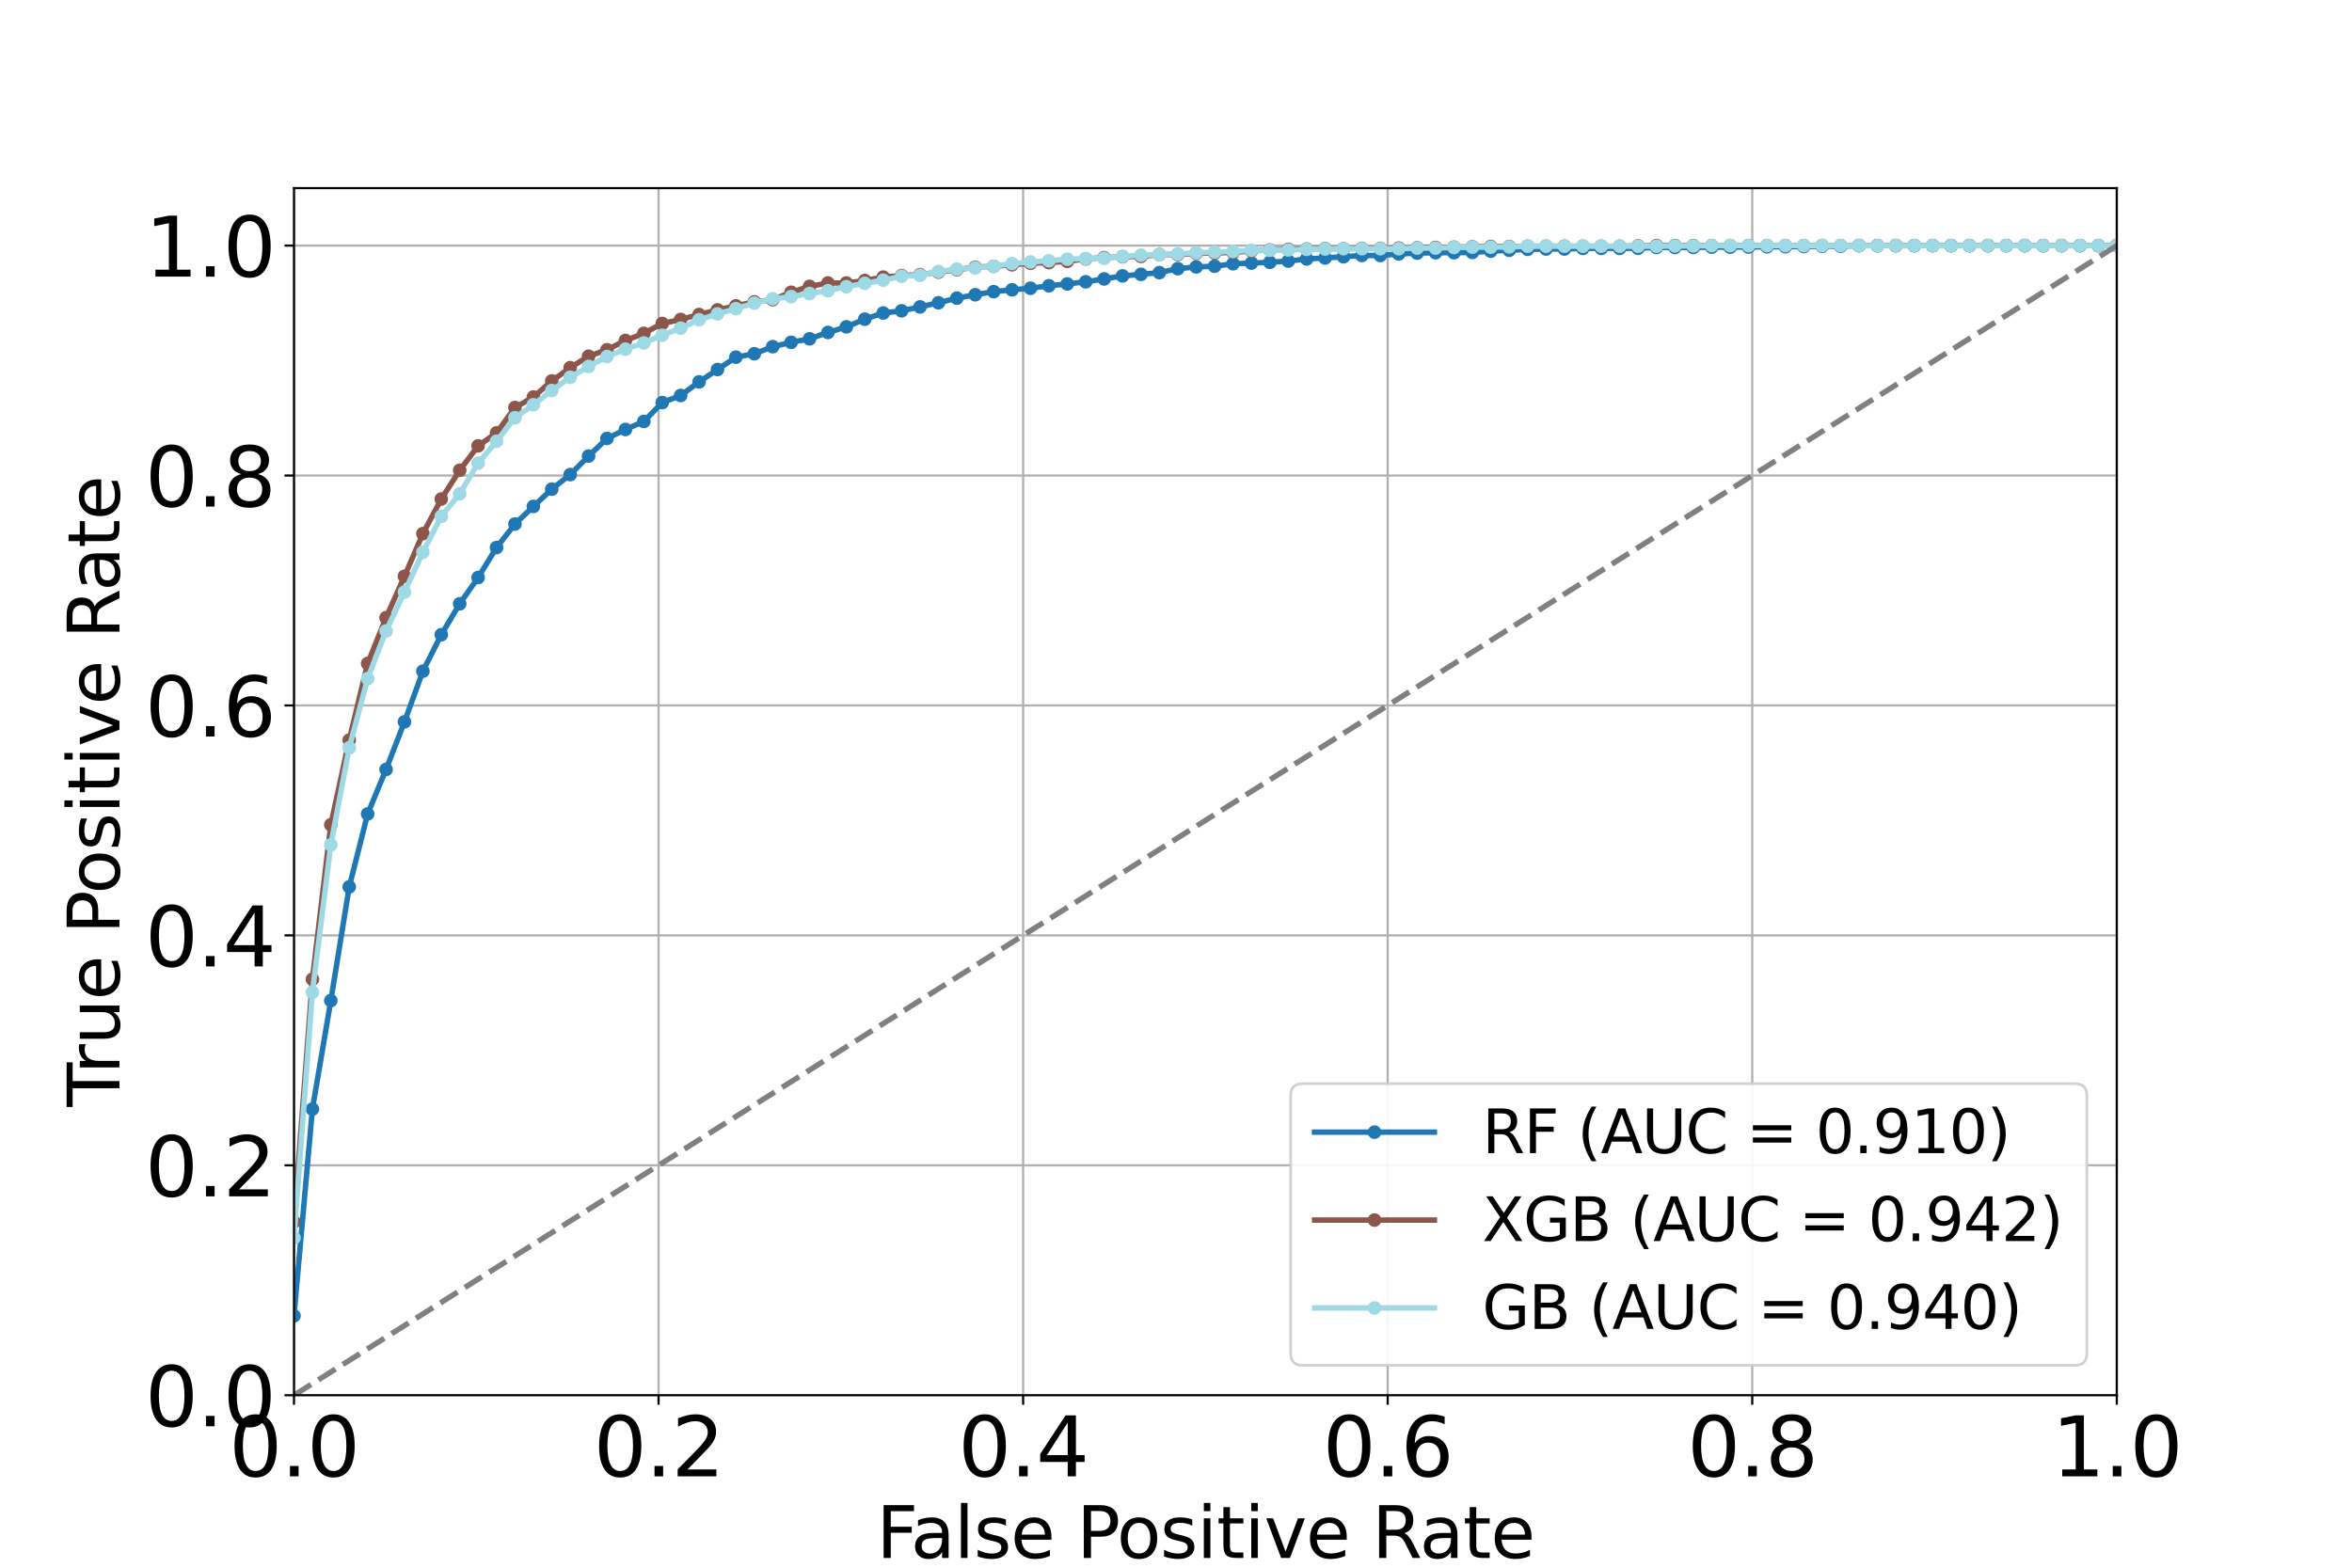 <?xml version="1.0" encoding="utf-8" standalone="no"?>
<!DOCTYPE svg PUBLIC "-//W3C//DTD SVG 1.1//EN"
  "http://www.w3.org/Graphics/SVG/1.1/DTD/svg11.dtd">
<svg xmlns:xlink="http://www.w3.org/1999/xlink" width="864pt" height="576pt" viewBox="0 0 864 576" xmlns="http://www.w3.org/2000/svg" version="1.1">
 <defs>
  <style type="text/css">*{stroke-linejoin: round; stroke-linecap: butt}</style>
 </defs>
 <g id="figure_1">
  <g id="patch_1">
   <path d="M 0 576 
L 864 576 
L 864 0 
L 0 0 
z
" style="fill: #ffffff"/>
  </g>
  <g id="axes_1">
   <g id="patch_2">
    <path d="M 108 512.64 
L 777.6 512.64 
L 777.6 69.12 
L 108 69.12 
z
" style="fill: #ffffff"/>
   </g>
   <g id="matplotlib.axis_1">
    <g id="xtick_1">
     <g id="line2d_1">
      <path d="M 108 512.64 
L 108 69.12 
" clip-path="url(#p90a847dfb9)" style="fill: none; stroke: #b0b0b0; stroke-width: 0.8; stroke-linecap: square"/>
     </g>
     <g id="line2d_2">
      <defs>
       <path id="m1253616154" d="M 0 0 
L 0 3.5 
" style="stroke: #000000; stroke-width: 0.8"/>
      </defs>
      <g>
       <use xlink:href="#m1253616154" x="108" y="512.64" style="stroke: #000000; stroke-width: 0.8"/>
      </g>
     </g>
     <g id="text_1">
      <!-- 0.0 -->
      <g transform="translate(84.145 542.435) scale(0.3 -0.3)">
       <defs>
        <path id="DejaVuSans-30" d="M 2034 4250 
Q 1547 4250 1301 3770 
Q 1056 3291 1056 2328 
Q 1056 1369 1301 889 
Q 1547 409 2034 409 
Q 2525 409 2770 889 
Q 3016 1369 3016 2328 
Q 3016 3291 2770 3770 
Q 2525 4250 2034 4250 
z
M 2034 4750 
Q 2819 4750 3233 4129 
Q 3647 3509 3647 2328 
Q 3647 1150 3233 529 
Q 2819 -91 2034 -91 
Q 1250 -91 836 529 
Q 422 1150 422 2328 
Q 422 3509 836 4129 
Q 1250 4750 2034 4750 
z
" transform="scale(0.016)"/>
        <path id="DejaVuSans-2e" d="M 684 794 
L 1344 794 
L 1344 0 
L 684 0 
L 684 794 
z
" transform="scale(0.016)"/>
       </defs>
       <use xlink:href="#DejaVuSans-30"/>
       <use xlink:href="#DejaVuSans-2e" x="63.623"/>
       <use xlink:href="#DejaVuSans-30" x="95.41"/>
      </g>
     </g>
    </g>
    <g id="xtick_2">
     <g id="line2d_3">
      <path d="M 241.92 512.64 
L 241.92 69.12 
" clip-path="url(#p90a847dfb9)" style="fill: none; stroke: #b0b0b0; stroke-width: 0.8; stroke-linecap: square"/>
     </g>
     <g id="line2d_4">
      <g>
       <use xlink:href="#m1253616154" x="241.92" y="512.64" style="stroke: #000000; stroke-width: 0.8"/>
      </g>
     </g>
     <g id="text_2">
      <!-- 0.2 -->
      <g transform="translate(218.065 542.435) scale(0.3 -0.3)">
       <defs>
        <path id="DejaVuSans-32" d="M 1228 531 
L 3431 531 
L 3431 0 
L 469 0 
L 469 531 
Q 828 903 1448 1529 
Q 2069 2156 2228 2338 
Q 2531 2678 2651 2914 
Q 2772 3150 2772 3378 
Q 2772 3750 2511 3984 
Q 2250 4219 1831 4219 
Q 1534 4219 1204 4116 
Q 875 4013 500 3803 
L 500 4441 
Q 881 4594 1212 4672 
Q 1544 4750 1819 4750 
Q 2544 4750 2975 4387 
Q 3406 4025 3406 3419 
Q 3406 3131 3298 2873 
Q 3191 2616 2906 2266 
Q 2828 2175 2409 1742 
Q 1991 1309 1228 531 
z
" transform="scale(0.016)"/>
       </defs>
       <use xlink:href="#DejaVuSans-30"/>
       <use xlink:href="#DejaVuSans-2e" x="63.623"/>
       <use xlink:href="#DejaVuSans-32" x="95.41"/>
      </g>
     </g>
    </g>
    <g id="xtick_3">
     <g id="line2d_5">
      <path d="M 375.84 512.64 
L 375.84 69.12 
" clip-path="url(#p90a847dfb9)" style="fill: none; stroke: #b0b0b0; stroke-width: 0.8; stroke-linecap: square"/>
     </g>
     <g id="line2d_6">
      <g>
       <use xlink:href="#m1253616154" x="375.84" y="512.64" style="stroke: #000000; stroke-width: 0.8"/>
      </g>
     </g>
     <g id="text_3">
      <!-- 0.4 -->
      <g transform="translate(351.985 542.435) scale(0.3 -0.3)">
       <defs>
        <path id="DejaVuSans-34" d="M 2419 4116 
L 825 1625 
L 2419 1625 
L 2419 4116 
z
M 2253 4666 
L 3047 4666 
L 3047 1625 
L 3713 1625 
L 3713 1100 
L 3047 1100 
L 3047 0 
L 2419 0 
L 2419 1100 
L 313 1100 
L 313 1709 
L 2253 4666 
z
" transform="scale(0.016)"/>
       </defs>
       <use xlink:href="#DejaVuSans-30"/>
       <use xlink:href="#DejaVuSans-2e" x="63.623"/>
       <use xlink:href="#DejaVuSans-34" x="95.41"/>
      </g>
     </g>
    </g>
    <g id="xtick_4">
     <g id="line2d_7">
      <path d="M 509.76 512.64 
L 509.76 69.12 
" clip-path="url(#p90a847dfb9)" style="fill: none; stroke: #b0b0b0; stroke-width: 0.8; stroke-linecap: square"/>
     </g>
     <g id="line2d_8">
      <g>
       <use xlink:href="#m1253616154" x="509.76" y="512.64" style="stroke: #000000; stroke-width: 0.8"/>
      </g>
     </g>
     <g id="text_4">
      <!-- 0.6 -->
      <g transform="translate(485.905 542.435) scale(0.3 -0.3)">
       <defs>
        <path id="DejaVuSans-36" d="M 2113 2584 
Q 1688 2584 1439 2293 
Q 1191 2003 1191 1497 
Q 1191 994 1439 701 
Q 1688 409 2113 409 
Q 2538 409 2786 701 
Q 3034 994 3034 1497 
Q 3034 2003 2786 2293 
Q 2538 2584 2113 2584 
z
M 3366 4563 
L 3366 3988 
Q 3128 4100 2886 4159 
Q 2644 4219 2406 4219 
Q 1781 4219 1451 3797 
Q 1122 3375 1075 2522 
Q 1259 2794 1537 2939 
Q 1816 3084 2150 3084 
Q 2853 3084 3261 2657 
Q 3669 2231 3669 1497 
Q 3669 778 3244 343 
Q 2819 -91 2113 -91 
Q 1303 -91 875 529 
Q 447 1150 447 2328 
Q 447 3434 972 4092 
Q 1497 4750 2381 4750 
Q 2619 4750 2861 4703 
Q 3103 4656 3366 4563 
z
" transform="scale(0.016)"/>
       </defs>
       <use xlink:href="#DejaVuSans-30"/>
       <use xlink:href="#DejaVuSans-2e" x="63.623"/>
       <use xlink:href="#DejaVuSans-36" x="95.41"/>
      </g>
     </g>
    </g>
    <g id="xtick_5">
     <g id="line2d_9">
      <path d="M 643.68 512.64 
L 643.68 69.12 
" clip-path="url(#p90a847dfb9)" style="fill: none; stroke: #b0b0b0; stroke-width: 0.8; stroke-linecap: square"/>
     </g>
     <g id="line2d_10">
      <g>
       <use xlink:href="#m1253616154" x="643.68" y="512.64" style="stroke: #000000; stroke-width: 0.8"/>
      </g>
     </g>
     <g id="text_5">
      <!-- 0.8 -->
      <g transform="translate(619.825 542.435) scale(0.3 -0.3)">
       <defs>
        <path id="DejaVuSans-38" d="M 2034 2216 
Q 1584 2216 1326 1975 
Q 1069 1734 1069 1313 
Q 1069 891 1326 650 
Q 1584 409 2034 409 
Q 2484 409 2743 651 
Q 3003 894 3003 1313 
Q 3003 1734 2745 1975 
Q 2488 2216 2034 2216 
z
M 1403 2484 
Q 997 2584 770 2862 
Q 544 3141 544 3541 
Q 544 4100 942 4425 
Q 1341 4750 2034 4750 
Q 2731 4750 3128 4425 
Q 3525 4100 3525 3541 
Q 3525 3141 3298 2862 
Q 3072 2584 2669 2484 
Q 3125 2378 3379 2068 
Q 3634 1759 3634 1313 
Q 3634 634 3220 271 
Q 2806 -91 2034 -91 
Q 1263 -91 848 271 
Q 434 634 434 1313 
Q 434 1759 690 2068 
Q 947 2378 1403 2484 
z
M 1172 3481 
Q 1172 3119 1398 2916 
Q 1625 2713 2034 2713 
Q 2441 2713 2670 2916 
Q 2900 3119 2900 3481 
Q 2900 3844 2670 4047 
Q 2441 4250 2034 4250 
Q 1625 4250 1398 4047 
Q 1172 3844 1172 3481 
z
" transform="scale(0.016)"/>
       </defs>
       <use xlink:href="#DejaVuSans-30"/>
       <use xlink:href="#DejaVuSans-2e" x="63.623"/>
       <use xlink:href="#DejaVuSans-38" x="95.41"/>
      </g>
     </g>
    </g>
    <g id="xtick_6">
     <g id="line2d_11">
      <path d="M 777.6 512.64 
L 777.6 69.12 
" clip-path="url(#p90a847dfb9)" style="fill: none; stroke: #b0b0b0; stroke-width: 0.8; stroke-linecap: square"/>
     </g>
     <g id="line2d_12">
      <g>
       <use xlink:href="#m1253616154" x="777.6" y="512.64" style="stroke: #000000; stroke-width: 0.8"/>
      </g>
     </g>
     <g id="text_6">
      <!-- 1.0 -->
      <g transform="translate(753.745 542.435) scale(0.3 -0.3)">
       <defs>
        <path id="DejaVuSans-31" d="M 794 531 
L 1825 531 
L 1825 4091 
L 703 3866 
L 703 4441 
L 1819 4666 
L 2450 4666 
L 2450 531 
L 3481 531 
L 3481 0 
L 794 0 
L 794 531 
z
" transform="scale(0.016)"/>
       </defs>
       <use xlink:href="#DejaVuSans-31"/>
       <use xlink:href="#DejaVuSans-2e" x="63.623"/>
       <use xlink:href="#DejaVuSans-30" x="95.41"/>
      </g>
     </g>
    </g>
    <g id="text_7">
     <!-- False Positive Rate -->
     <g transform="translate(321.987 572.43) scale(0.26 -0.26)">
      <defs>
       <path id="DejaVuSans-46" d="M 628 4666 
L 3309 4666 
L 3309 4134 
L 1259 4134 
L 1259 2759 
L 3109 2759 
L 3109 2228 
L 1259 2228 
L 1259 0 
L 628 0 
L 628 4666 
z
" transform="scale(0.016)"/>
       <path id="DejaVuSans-61" d="M 2194 1759 
Q 1497 1759 1228 1600 
Q 959 1441 959 1056 
Q 959 750 1161 570 
Q 1363 391 1709 391 
Q 2188 391 2477 730 
Q 2766 1069 2766 1631 
L 2766 1759 
L 2194 1759 
z
M 3341 1997 
L 3341 0 
L 2766 0 
L 2766 531 
Q 2569 213 2275 61 
Q 1981 -91 1556 -91 
Q 1019 -91 701 211 
Q 384 513 384 1019 
Q 384 1609 779 1909 
Q 1175 2209 1959 2209 
L 2766 2209 
L 2766 2266 
Q 2766 2663 2505 2880 
Q 2244 3097 1772 3097 
Q 1472 3097 1187 3025 
Q 903 2953 641 2809 
L 641 3341 
Q 956 3463 1253 3523 
Q 1550 3584 1831 3584 
Q 2591 3584 2966 3190 
Q 3341 2797 3341 1997 
z
" transform="scale(0.016)"/>
       <path id="DejaVuSans-6c" d="M 603 4863 
L 1178 4863 
L 1178 0 
L 603 0 
L 603 4863 
z
" transform="scale(0.016)"/>
       <path id="DejaVuSans-73" d="M 2834 3397 
L 2834 2853 
Q 2591 2978 2328 3040 
Q 2066 3103 1784 3103 
Q 1356 3103 1142 2972 
Q 928 2841 928 2578 
Q 928 2378 1081 2264 
Q 1234 2150 1697 2047 
L 1894 2003 
Q 2506 1872 2764 1633 
Q 3022 1394 3022 966 
Q 3022 478 2636 193 
Q 2250 -91 1575 -91 
Q 1294 -91 989 -36 
Q 684 19 347 128 
L 347 722 
Q 666 556 975 473 
Q 1284 391 1588 391 
Q 1994 391 2212 530 
Q 2431 669 2431 922 
Q 2431 1156 2273 1281 
Q 2116 1406 1581 1522 
L 1381 1569 
Q 847 1681 609 1914 
Q 372 2147 372 2553 
Q 372 3047 722 3315 
Q 1072 3584 1716 3584 
Q 2034 3584 2315 3537 
Q 2597 3491 2834 3397 
z
" transform="scale(0.016)"/>
       <path id="DejaVuSans-65" d="M 3597 1894 
L 3597 1613 
L 953 1613 
Q 991 1019 1311 708 
Q 1631 397 2203 397 
Q 2534 397 2845 478 
Q 3156 559 3463 722 
L 3463 178 
Q 3153 47 2828 -22 
Q 2503 -91 2169 -91 
Q 1331 -91 842 396 
Q 353 884 353 1716 
Q 353 2575 817 3079 
Q 1281 3584 2069 3584 
Q 2775 3584 3186 3129 
Q 3597 2675 3597 1894 
z
M 3022 2063 
Q 3016 2534 2758 2815 
Q 2500 3097 2075 3097 
Q 1594 3097 1305 2825 
Q 1016 2553 972 2059 
L 3022 2063 
z
" transform="scale(0.016)"/>
       <path id="DejaVuSans-20" transform="scale(0.016)"/>
       <path id="DejaVuSans-50" d="M 1259 4147 
L 1259 2394 
L 2053 2394 
Q 2494 2394 2734 2622 
Q 2975 2850 2975 3272 
Q 2975 3691 2734 3919 
Q 2494 4147 2053 4147 
L 1259 4147 
z
M 628 4666 
L 2053 4666 
Q 2838 4666 3239 4311 
Q 3641 3956 3641 3272 
Q 3641 2581 3239 2228 
Q 2838 1875 2053 1875 
L 1259 1875 
L 1259 0 
L 628 0 
L 628 4666 
z
" transform="scale(0.016)"/>
       <path id="DejaVuSans-6f" d="M 1959 3097 
Q 1497 3097 1228 2736 
Q 959 2375 959 1747 
Q 959 1119 1226 758 
Q 1494 397 1959 397 
Q 2419 397 2687 759 
Q 2956 1122 2956 1747 
Q 2956 2369 2687 2733 
Q 2419 3097 1959 3097 
z
M 1959 3584 
Q 2709 3584 3137 3096 
Q 3566 2609 3566 1747 
Q 3566 888 3137 398 
Q 2709 -91 1959 -91 
Q 1206 -91 779 398 
Q 353 888 353 1747 
Q 353 2609 779 3096 
Q 1206 3584 1959 3584 
z
" transform="scale(0.016)"/>
       <path id="DejaVuSans-69" d="M 603 3500 
L 1178 3500 
L 1178 0 
L 603 0 
L 603 3500 
z
M 603 4863 
L 1178 4863 
L 1178 4134 
L 603 4134 
L 603 4863 
z
" transform="scale(0.016)"/>
       <path id="DejaVuSans-74" d="M 1172 4494 
L 1172 3500 
L 2356 3500 
L 2356 3053 
L 1172 3053 
L 1172 1153 
Q 1172 725 1289 603 
Q 1406 481 1766 481 
L 2356 481 
L 2356 0 
L 1766 0 
Q 1100 0 847 248 
Q 594 497 594 1153 
L 594 3053 
L 172 3053 
L 172 3500 
L 594 3500 
L 594 4494 
L 1172 4494 
z
" transform="scale(0.016)"/>
       <path id="DejaVuSans-76" d="M 191 3500 
L 800 3500 
L 1894 563 
L 2988 3500 
L 3597 3500 
L 2284 0 
L 1503 0 
L 191 3500 
z
" transform="scale(0.016)"/>
       <path id="DejaVuSans-52" d="M 2841 2188 
Q 3044 2119 3236 1894 
Q 3428 1669 3622 1275 
L 4263 0 
L 3584 0 
L 2988 1197 
Q 2756 1666 2539 1819 
Q 2322 1972 1947 1972 
L 1259 1972 
L 1259 0 
L 628 0 
L 628 4666 
L 2053 4666 
Q 2853 4666 3247 4331 
Q 3641 3997 3641 3322 
Q 3641 2881 3436 2590 
Q 3231 2300 2841 2188 
z
M 1259 4147 
L 1259 2491 
L 2053 2491 
Q 2509 2491 2742 2702 
Q 2975 2913 2975 3322 
Q 2975 3731 2742 3939 
Q 2509 4147 2053 4147 
L 1259 4147 
z
" transform="scale(0.016)"/>
      </defs>
      <use xlink:href="#DejaVuSans-46"/>
      <use xlink:href="#DejaVuSans-61" x="48.395"/>
      <use xlink:href="#DejaVuSans-6c" x="109.674"/>
      <use xlink:href="#DejaVuSans-73" x="137.457"/>
      <use xlink:href="#DejaVuSans-65" x="189.557"/>
      <use xlink:href="#DejaVuSans-20" x="251.08"/>
      <use xlink:href="#DejaVuSans-50" x="282.867"/>
      <use xlink:href="#DejaVuSans-6f" x="339.545"/>
      <use xlink:href="#DejaVuSans-73" x="400.727"/>
      <use xlink:href="#DejaVuSans-69" x="452.826"/>
      <use xlink:href="#DejaVuSans-74" x="480.609"/>
      <use xlink:href="#DejaVuSans-69" x="519.818"/>
      <use xlink:href="#DejaVuSans-76" x="547.602"/>
      <use xlink:href="#DejaVuSans-65" x="606.781"/>
      <use xlink:href="#DejaVuSans-20" x="668.305"/>
      <use xlink:href="#DejaVuSans-52" x="700.092"/>
      <use xlink:href="#DejaVuSans-61" x="767.324"/>
      <use xlink:href="#DejaVuSans-74" x="828.604"/>
      <use xlink:href="#DejaVuSans-65" x="867.812"/>
     </g>
    </g>
   </g>
   <g id="matplotlib.axis_2">
    <g id="ytick_1">
     <g id="line2d_13">
      <path d="M 108 512.64 
L 777.6 512.64 
" clip-path="url(#p90a847dfb9)" style="fill: none; stroke: #b0b0b0; stroke-width: 0.8; stroke-linecap: square"/>
     </g>
     <g id="line2d_14">
      <defs>
       <path id="med5d4a961e" d="M 0 0 
L -3.5 0 
" style="stroke: #000000; stroke-width: 0.8"/>
      </defs>
      <g>
       <use xlink:href="#med5d4a961e" x="108" y="512.64" style="stroke: #000000; stroke-width: 0.8"/>
      </g>
     </g>
     <g id="text_8">
      <!-- 0.0 -->
      <g transform="translate(53.291 524.038) scale(0.3 -0.3)">
       <use xlink:href="#DejaVuSans-30"/>
       <use xlink:href="#DejaVuSans-2e" x="63.623"/>
       <use xlink:href="#DejaVuSans-30" x="95.41"/>
      </g>
     </g>
    </g>
    <g id="ytick_2">
     <g id="line2d_15">
      <path d="M 108 428.16 
L 777.6 428.16 
" clip-path="url(#p90a847dfb9)" style="fill: none; stroke: #b0b0b0; stroke-width: 0.8; stroke-linecap: square"/>
     </g>
     <g id="line2d_16">
      <g>
       <use xlink:href="#med5d4a961e" x="108" y="428.16" style="stroke: #000000; stroke-width: 0.8"/>
      </g>
     </g>
     <g id="text_9">
      <!-- 0.2 -->
      <g transform="translate(53.291 439.558) scale(0.3 -0.3)">
       <use xlink:href="#DejaVuSans-30"/>
       <use xlink:href="#DejaVuSans-2e" x="63.623"/>
       <use xlink:href="#DejaVuSans-32" x="95.41"/>
      </g>
     </g>
    </g>
    <g id="ytick_3">
     <g id="line2d_17">
      <path d="M 108 343.68 
L 777.6 343.68 
" clip-path="url(#p90a847dfb9)" style="fill: none; stroke: #b0b0b0; stroke-width: 0.8; stroke-linecap: square"/>
     </g>
     <g id="line2d_18">
      <g>
       <use xlink:href="#med5d4a961e" x="108" y="343.68" style="stroke: #000000; stroke-width: 0.8"/>
      </g>
     </g>
     <g id="text_10">
      <!-- 0.4 -->
      <g transform="translate(53.291 355.078) scale(0.3 -0.3)">
       <use xlink:href="#DejaVuSans-30"/>
       <use xlink:href="#DejaVuSans-2e" x="63.623"/>
       <use xlink:href="#DejaVuSans-34" x="95.41"/>
      </g>
     </g>
    </g>
    <g id="ytick_4">
     <g id="line2d_19">
      <path d="M 108 259.2 
L 777.6 259.2 
" clip-path="url(#p90a847dfb9)" style="fill: none; stroke: #b0b0b0; stroke-width: 0.8; stroke-linecap: square"/>
     </g>
     <g id="line2d_20">
      <g>
       <use xlink:href="#med5d4a961e" x="108" y="259.2" style="stroke: #000000; stroke-width: 0.8"/>
      </g>
     </g>
     <g id="text_11">
      <!-- 0.6 -->
      <g transform="translate(53.291 270.598) scale(0.3 -0.3)">
       <use xlink:href="#DejaVuSans-30"/>
       <use xlink:href="#DejaVuSans-2e" x="63.623"/>
       <use xlink:href="#DejaVuSans-36" x="95.41"/>
      </g>
     </g>
    </g>
    <g id="ytick_5">
     <g id="line2d_21">
      <path d="M 108 174.72 
L 777.6 174.72 
" clip-path="url(#p90a847dfb9)" style="fill: none; stroke: #b0b0b0; stroke-width: 0.8; stroke-linecap: square"/>
     </g>
     <g id="line2d_22">
      <g>
       <use xlink:href="#med5d4a961e" x="108" y="174.72" style="stroke: #000000; stroke-width: 0.8"/>
      </g>
     </g>
     <g id="text_12">
      <!-- 0.8 -->
      <g transform="translate(53.291 186.118) scale(0.3 -0.3)">
       <use xlink:href="#DejaVuSans-30"/>
       <use xlink:href="#DejaVuSans-2e" x="63.623"/>
       <use xlink:href="#DejaVuSans-38" x="95.41"/>
      </g>
     </g>
    </g>
    <g id="ytick_6">
     <g id="line2d_23">
      <path d="M 108 90.24 
L 777.6 90.24 
" clip-path="url(#p90a847dfb9)" style="fill: none; stroke: #b0b0b0; stroke-width: 0.8; stroke-linecap: square"/>
     </g>
     <g id="line2d_24">
      <g>
       <use xlink:href="#med5d4a961e" x="108" y="90.24" style="stroke: #000000; stroke-width: 0.8"/>
      </g>
     </g>
     <g id="text_13">
      <!-- 1.0 -->
      <g transform="translate(53.291 101.638) scale(0.3 -0.3)">
       <use xlink:href="#DejaVuSans-31"/>
       <use xlink:href="#DejaVuSans-2e" x="63.623"/>
       <use xlink:href="#DejaVuSans-30" x="95.41"/>
      </g>
     </g>
    </g>
    <g id="text_14">
     <!-- True Positive Rate -->
     <g transform="translate(43.883 406.657) rotate(-90) scale(0.26 -0.26)">
      <defs>
       <path id="DejaVuSans-54" d="M -19 4666 
L 3928 4666 
L 3928 4134 
L 2272 4134 
L 2272 0 
L 1638 0 
L 1638 4134 
L -19 4134 
L -19 4666 
z
" transform="scale(0.016)"/>
       <path id="DejaVuSans-72" d="M 2631 2963 
Q 2534 3019 2420 3045 
Q 2306 3072 2169 3072 
Q 1681 3072 1420 2755 
Q 1159 2438 1159 1844 
L 1159 0 
L 581 0 
L 581 3500 
L 1159 3500 
L 1159 2956 
Q 1341 3275 1631 3429 
Q 1922 3584 2338 3584 
Q 2397 3584 2469 3576 
Q 2541 3569 2628 3553 
L 2631 2963 
z
" transform="scale(0.016)"/>
       <path id="DejaVuSans-75" d="M 544 1381 
L 544 3500 
L 1119 3500 
L 1119 1403 
Q 1119 906 1312 657 
Q 1506 409 1894 409 
Q 2359 409 2629 706 
Q 2900 1003 2900 1516 
L 2900 3500 
L 3475 3500 
L 3475 0 
L 2900 0 
L 2900 538 
Q 2691 219 2414 64 
Q 2138 -91 1772 -91 
Q 1169 -91 856 284 
Q 544 659 544 1381 
z
M 1991 3584 
L 1991 3584 
z
" transform="scale(0.016)"/>
      </defs>
      <use xlink:href="#DejaVuSans-54"/>
      <use xlink:href="#DejaVuSans-72" x="46.334"/>
      <use xlink:href="#DejaVuSans-75" x="87.447"/>
      <use xlink:href="#DejaVuSans-65" x="150.826"/>
      <use xlink:href="#DejaVuSans-20" x="212.35"/>
      <use xlink:href="#DejaVuSans-50" x="244.137"/>
      <use xlink:href="#DejaVuSans-6f" x="300.814"/>
      <use xlink:href="#DejaVuSans-73" x="361.996"/>
      <use xlink:href="#DejaVuSans-69" x="414.096"/>
      <use xlink:href="#DejaVuSans-74" x="441.879"/>
      <use xlink:href="#DejaVuSans-69" x="481.088"/>
      <use xlink:href="#DejaVuSans-76" x="508.871"/>
      <use xlink:href="#DejaVuSans-65" x="568.051"/>
      <use xlink:href="#DejaVuSans-20" x="629.574"/>
      <use xlink:href="#DejaVuSans-52" x="661.361"/>
      <use xlink:href="#DejaVuSans-61" x="728.594"/>
      <use xlink:href="#DejaVuSans-74" x="789.873"/>
      <use xlink:href="#DejaVuSans-65" x="829.082"/>
     </g>
    </g>
   </g>
   <g id="line2d_25">
    <path d="M 108 483.458 
L 114.764 407.494 
L 121.527 367.639 
L 128.291 325.853 
L 135.055 299.055 
L 141.818 282.705 
L 148.582 265.218 
L 155.345 246.596 
L 162.109 233.197 
L 168.873 221.843 
L 175.636 212.191 
L 182.4 201.177 
L 189.164 192.547 
L 195.927 186.075 
L 202.691 179.716 
L 209.455 174.379 
L 216.218 167.566 
L 222.982 161.094 
L 229.745 157.801 
L 236.509 154.849 
L 243.273 147.923 
L 250.036 145.311 
L 256.8 140.315 
L 263.564 135.773 
L 270.327 131.231 
L 277.091 129.982 
L 283.855 127.37 
L 290.618 125.781 
L 297.382 124.483 
L 304.145 122.147 
L 310.909 120.093 
L 317.673 117.265 
L 324.436 115.013 
L 331.2 114.199 
L 337.964 112.759 
L 344.727 111.246 
L 351.491 109.543 
L 358.255 108.294 
L 365.018 107.159 
L 371.782 106.477 
L 378.545 105.91 
L 385.309 104.998 
L 392.073 104.32 
L 398.836 103.541 
L 405.6 102.484 
L 412.364 101.368 
L 419.127 100.8 
L 425.891 100.163 
L 432.655 98.715 
L 439.418 98.075 
L 446.182 97.814 
L 452.945 96.915 
L 459.709 96.668 
L 466.473 96.372 
L 473.236 95.921 
L 480 95.135 
L 486.764 94.782 
L 493.527 94.338 
L 500.291 93.874 
L 507.055 93.874 
L 513.818 93.306 
L 520.582 93.002 
L 527.345 92.852 
L 534.109 92.852 
L 540.873 92.738 
L 547.636 92.284 
L 554.4 91.943 
L 561.164 91.603 
L 567.927 91.489 
L 574.691 91.489 
L 581.455 91.262 
L 588.218 91.262 
L 594.982 91.262 
L 601.745 91.21 
L 608.509 90.921 
L 615.273 90.921 
L 622.036 90.921 
L 628.8 90.808 
L 635.564 90.808 
L 642.327 90.76 
L 649.091 90.694 
L 655.855 90.653 
L 662.618 90.581 
L 669.382 90.472 
L 676.145 90.467 
L 682.909 90.24 
L 689.673 90.24 
L 696.436 90.24 
L 703.2 90.24 
L 709.964 90.24 
L 716.727 90.24 
L 723.491 90.24 
L 730.255 90.24 
L 737.018 90.24 
L 743.782 90.24 
L 750.545 90.24 
L 757.309 90.24 
L 764.073 90.24 
L 770.836 90.24 
L 777.6 90.24 
" clip-path="url(#p90a847dfb9)" style="fill: none; stroke: #1f77b4; stroke-width: 2; stroke-linecap: square"/>
    <defs>
     <path id="m9d50d541ca" d="M 0 2 
C 0.53 2 1.039 1.789 1.414 1.414 
C 1.789 1.039 2 0.53 2 0 
C 2 -0.53 1.789 -1.039 1.414 -1.414 
C 1.039 -1.789 0.53 -2 0 -2 
C -0.53 -2 -1.039 -1.789 -1.414 -1.414 
C -1.789 -1.039 -2 -0.53 -2 0 
C -2 0.53 -1.789 1.039 -1.414 1.414 
C -1.039 1.789 -0.53 2 0 2 
z
" style="stroke: #1f77b4"/>
    </defs>
    <g clip-path="url(#p90a847dfb9)">
     <use xlink:href="#m9d50d541ca" x="108" y="483.458" style="fill: #1f77b4; stroke: #1f77b4"/>
     <use xlink:href="#m9d50d541ca" x="114.764" y="407.494" style="fill: #1f77b4; stroke: #1f77b4"/>
     <use xlink:href="#m9d50d541ca" x="121.527" y="367.639" style="fill: #1f77b4; stroke: #1f77b4"/>
     <use xlink:href="#m9d50d541ca" x="128.291" y="325.853" style="fill: #1f77b4; stroke: #1f77b4"/>
     <use xlink:href="#m9d50d541ca" x="135.055" y="299.055" style="fill: #1f77b4; stroke: #1f77b4"/>
     <use xlink:href="#m9d50d541ca" x="141.818" y="282.705" style="fill: #1f77b4; stroke: #1f77b4"/>
     <use xlink:href="#m9d50d541ca" x="148.582" y="265.218" style="fill: #1f77b4; stroke: #1f77b4"/>
     <use xlink:href="#m9d50d541ca" x="155.345" y="246.596" style="fill: #1f77b4; stroke: #1f77b4"/>
     <use xlink:href="#m9d50d541ca" x="162.109" y="233.197" style="fill: #1f77b4; stroke: #1f77b4"/>
     <use xlink:href="#m9d50d541ca" x="168.873" y="221.843" style="fill: #1f77b4; stroke: #1f77b4"/>
     <use xlink:href="#m9d50d541ca" x="175.636" y="212.191" style="fill: #1f77b4; stroke: #1f77b4"/>
     <use xlink:href="#m9d50d541ca" x="182.4" y="201.177" style="fill: #1f77b4; stroke: #1f77b4"/>
     <use xlink:href="#m9d50d541ca" x="189.164" y="192.547" style="fill: #1f77b4; stroke: #1f77b4"/>
     <use xlink:href="#m9d50d541ca" x="195.927" y="186.075" style="fill: #1f77b4; stroke: #1f77b4"/>
     <use xlink:href="#m9d50d541ca" x="202.691" y="179.716" style="fill: #1f77b4; stroke: #1f77b4"/>
     <use xlink:href="#m9d50d541ca" x="209.455" y="174.379" style="fill: #1f77b4; stroke: #1f77b4"/>
     <use xlink:href="#m9d50d541ca" x="216.218" y="167.566" style="fill: #1f77b4; stroke: #1f77b4"/>
     <use xlink:href="#m9d50d541ca" x="222.982" y="161.094" style="fill: #1f77b4; stroke: #1f77b4"/>
     <use xlink:href="#m9d50d541ca" x="229.745" y="157.801" style="fill: #1f77b4; stroke: #1f77b4"/>
     <use xlink:href="#m9d50d541ca" x="236.509" y="154.849" style="fill: #1f77b4; stroke: #1f77b4"/>
     <use xlink:href="#m9d50d541ca" x="243.273" y="147.923" style="fill: #1f77b4; stroke: #1f77b4"/>
     <use xlink:href="#m9d50d541ca" x="250.036" y="145.311" style="fill: #1f77b4; stroke: #1f77b4"/>
     <use xlink:href="#m9d50d541ca" x="256.8" y="140.315" style="fill: #1f77b4; stroke: #1f77b4"/>
     <use xlink:href="#m9d50d541ca" x="263.564" y="135.773" style="fill: #1f77b4; stroke: #1f77b4"/>
     <use xlink:href="#m9d50d541ca" x="270.327" y="131.231" style="fill: #1f77b4; stroke: #1f77b4"/>
     <use xlink:href="#m9d50d541ca" x="277.091" y="129.982" style="fill: #1f77b4; stroke: #1f77b4"/>
     <use xlink:href="#m9d50d541ca" x="283.855" y="127.37" style="fill: #1f77b4; stroke: #1f77b4"/>
     <use xlink:href="#m9d50d541ca" x="290.618" y="125.781" style="fill: #1f77b4; stroke: #1f77b4"/>
     <use xlink:href="#m9d50d541ca" x="297.382" y="124.483" style="fill: #1f77b4; stroke: #1f77b4"/>
     <use xlink:href="#m9d50d541ca" x="304.145" y="122.147" style="fill: #1f77b4; stroke: #1f77b4"/>
     <use xlink:href="#m9d50d541ca" x="310.909" y="120.093" style="fill: #1f77b4; stroke: #1f77b4"/>
     <use xlink:href="#m9d50d541ca" x="317.673" y="117.265" style="fill: #1f77b4; stroke: #1f77b4"/>
     <use xlink:href="#m9d50d541ca" x="324.436" y="115.013" style="fill: #1f77b4; stroke: #1f77b4"/>
     <use xlink:href="#m9d50d541ca" x="331.2" y="114.199" style="fill: #1f77b4; stroke: #1f77b4"/>
     <use xlink:href="#m9d50d541ca" x="337.964" y="112.759" style="fill: #1f77b4; stroke: #1f77b4"/>
     <use xlink:href="#m9d50d541ca" x="344.727" y="111.246" style="fill: #1f77b4; stroke: #1f77b4"/>
     <use xlink:href="#m9d50d541ca" x="351.491" y="109.543" style="fill: #1f77b4; stroke: #1f77b4"/>
     <use xlink:href="#m9d50d541ca" x="358.255" y="108.294" style="fill: #1f77b4; stroke: #1f77b4"/>
     <use xlink:href="#m9d50d541ca" x="365.018" y="107.159" style="fill: #1f77b4; stroke: #1f77b4"/>
     <use xlink:href="#m9d50d541ca" x="371.782" y="106.477" style="fill: #1f77b4; stroke: #1f77b4"/>
     <use xlink:href="#m9d50d541ca" x="378.545" y="105.91" style="fill: #1f77b4; stroke: #1f77b4"/>
     <use xlink:href="#m9d50d541ca" x="385.309" y="104.998" style="fill: #1f77b4; stroke: #1f77b4"/>
     <use xlink:href="#m9d50d541ca" x="392.073" y="104.32" style="fill: #1f77b4; stroke: #1f77b4"/>
     <use xlink:href="#m9d50d541ca" x="398.836" y="103.541" style="fill: #1f77b4; stroke: #1f77b4"/>
     <use xlink:href="#m9d50d541ca" x="405.6" y="102.484" style="fill: #1f77b4; stroke: #1f77b4"/>
     <use xlink:href="#m9d50d541ca" x="412.364" y="101.368" style="fill: #1f77b4; stroke: #1f77b4"/>
     <use xlink:href="#m9d50d541ca" x="419.127" y="100.8" style="fill: #1f77b4; stroke: #1f77b4"/>
     <use xlink:href="#m9d50d541ca" x="425.891" y="100.163" style="fill: #1f77b4; stroke: #1f77b4"/>
     <use xlink:href="#m9d50d541ca" x="432.655" y="98.715" style="fill: #1f77b4; stroke: #1f77b4"/>
     <use xlink:href="#m9d50d541ca" x="439.418" y="98.075" style="fill: #1f77b4; stroke: #1f77b4"/>
     <use xlink:href="#m9d50d541ca" x="446.182" y="97.814" style="fill: #1f77b4; stroke: #1f77b4"/>
     <use xlink:href="#m9d50d541ca" x="452.945" y="96.915" style="fill: #1f77b4; stroke: #1f77b4"/>
     <use xlink:href="#m9d50d541ca" x="459.709" y="96.668" style="fill: #1f77b4; stroke: #1f77b4"/>
     <use xlink:href="#m9d50d541ca" x="466.473" y="96.372" style="fill: #1f77b4; stroke: #1f77b4"/>
     <use xlink:href="#m9d50d541ca" x="473.236" y="95.921" style="fill: #1f77b4; stroke: #1f77b4"/>
     <use xlink:href="#m9d50d541ca" x="480" y="95.135" style="fill: #1f77b4; stroke: #1f77b4"/>
     <use xlink:href="#m9d50d541ca" x="486.764" y="94.782" style="fill: #1f77b4; stroke: #1f77b4"/>
     <use xlink:href="#m9d50d541ca" x="493.527" y="94.338" style="fill: #1f77b4; stroke: #1f77b4"/>
     <use xlink:href="#m9d50d541ca" x="500.291" y="93.874" style="fill: #1f77b4; stroke: #1f77b4"/>
     <use xlink:href="#m9d50d541ca" x="507.055" y="93.874" style="fill: #1f77b4; stroke: #1f77b4"/>
     <use xlink:href="#m9d50d541ca" x="513.818" y="93.306" style="fill: #1f77b4; stroke: #1f77b4"/>
     <use xlink:href="#m9d50d541ca" x="520.582" y="93.002" style="fill: #1f77b4; stroke: #1f77b4"/>
     <use xlink:href="#m9d50d541ca" x="527.345" y="92.852" style="fill: #1f77b4; stroke: #1f77b4"/>
     <use xlink:href="#m9d50d541ca" x="534.109" y="92.852" style="fill: #1f77b4; stroke: #1f77b4"/>
     <use xlink:href="#m9d50d541ca" x="540.873" y="92.738" style="fill: #1f77b4; stroke: #1f77b4"/>
     <use xlink:href="#m9d50d541ca" x="547.636" y="92.284" style="fill: #1f77b4; stroke: #1f77b4"/>
     <use xlink:href="#m9d50d541ca" x="554.4" y="91.943" style="fill: #1f77b4; stroke: #1f77b4"/>
     <use xlink:href="#m9d50d541ca" x="561.164" y="91.603" style="fill: #1f77b4; stroke: #1f77b4"/>
     <use xlink:href="#m9d50d541ca" x="567.927" y="91.489" style="fill: #1f77b4; stroke: #1f77b4"/>
     <use xlink:href="#m9d50d541ca" x="574.691" y="91.489" style="fill: #1f77b4; stroke: #1f77b4"/>
     <use xlink:href="#m9d50d541ca" x="581.455" y="91.262" style="fill: #1f77b4; stroke: #1f77b4"/>
     <use xlink:href="#m9d50d541ca" x="588.218" y="91.262" style="fill: #1f77b4; stroke: #1f77b4"/>
     <use xlink:href="#m9d50d541ca" x="594.982" y="91.262" style="fill: #1f77b4; stroke: #1f77b4"/>
     <use xlink:href="#m9d50d541ca" x="601.745" y="91.21" style="fill: #1f77b4; stroke: #1f77b4"/>
     <use xlink:href="#m9d50d541ca" x="608.509" y="90.921" style="fill: #1f77b4; stroke: #1f77b4"/>
     <use xlink:href="#m9d50d541ca" x="615.273" y="90.921" style="fill: #1f77b4; stroke: #1f77b4"/>
     <use xlink:href="#m9d50d541ca" x="622.036" y="90.921" style="fill: #1f77b4; stroke: #1f77b4"/>
     <use xlink:href="#m9d50d541ca" x="628.8" y="90.808" style="fill: #1f77b4; stroke: #1f77b4"/>
     <use xlink:href="#m9d50d541ca" x="635.564" y="90.808" style="fill: #1f77b4; stroke: #1f77b4"/>
     <use xlink:href="#m9d50d541ca" x="642.327" y="90.76" style="fill: #1f77b4; stroke: #1f77b4"/>
     <use xlink:href="#m9d50d541ca" x="649.091" y="90.694" style="fill: #1f77b4; stroke: #1f77b4"/>
     <use xlink:href="#m9d50d541ca" x="655.855" y="90.653" style="fill: #1f77b4; stroke: #1f77b4"/>
     <use xlink:href="#m9d50d541ca" x="662.618" y="90.581" style="fill: #1f77b4; stroke: #1f77b4"/>
     <use xlink:href="#m9d50d541ca" x="669.382" y="90.472" style="fill: #1f77b4; stroke: #1f77b4"/>
     <use xlink:href="#m9d50d541ca" x="676.145" y="90.467" style="fill: #1f77b4; stroke: #1f77b4"/>
     <use xlink:href="#m9d50d541ca" x="682.909" y="90.24" style="fill: #1f77b4; stroke: #1f77b4"/>
     <use xlink:href="#m9d50d541ca" x="689.673" y="90.24" style="fill: #1f77b4; stroke: #1f77b4"/>
     <use xlink:href="#m9d50d541ca" x="696.436" y="90.24" style="fill: #1f77b4; stroke: #1f77b4"/>
     <use xlink:href="#m9d50d541ca" x="703.2" y="90.24" style="fill: #1f77b4; stroke: #1f77b4"/>
     <use xlink:href="#m9d50d541ca" x="709.964" y="90.24" style="fill: #1f77b4; stroke: #1f77b4"/>
     <use xlink:href="#m9d50d541ca" x="716.727" y="90.24" style="fill: #1f77b4; stroke: #1f77b4"/>
     <use xlink:href="#m9d50d541ca" x="723.491" y="90.24" style="fill: #1f77b4; stroke: #1f77b4"/>
     <use xlink:href="#m9d50d541ca" x="730.255" y="90.24" style="fill: #1f77b4; stroke: #1f77b4"/>
     <use xlink:href="#m9d50d541ca" x="737.018" y="90.24" style="fill: #1f77b4; stroke: #1f77b4"/>
     <use xlink:href="#m9d50d541ca" x="743.782" y="90.24" style="fill: #1f77b4; stroke: #1f77b4"/>
     <use xlink:href="#m9d50d541ca" x="750.545" y="90.24" style="fill: #1f77b4; stroke: #1f77b4"/>
     <use xlink:href="#m9d50d541ca" x="757.309" y="90.24" style="fill: #1f77b4; stroke: #1f77b4"/>
     <use xlink:href="#m9d50d541ca" x="764.073" y="90.24" style="fill: #1f77b4; stroke: #1f77b4"/>
     <use xlink:href="#m9d50d541ca" x="770.836" y="90.24" style="fill: #1f77b4; stroke: #1f77b4"/>
     <use xlink:href="#m9d50d541ca" x="777.6" y="90.24" style="fill: #1f77b4; stroke: #1f77b4"/>
    </g>
   </g>
   <g id="line2d_26">
    <path d="M 108 448.939 
L 114.764 359.804 
L 121.527 303.03 
L 128.291 271.917 
L 135.055 243.757 
L 141.818 226.952 
L 148.582 211.737 
L 155.345 196.067 
L 162.109 183.35 
L 168.873 172.79 
L 175.636 163.819 
L 182.4 159.05 
L 189.164 149.739 
L 195.927 145.879 
L 202.691 139.974 
L 209.455 135.092 
L 216.218 130.89 
L 222.982 128.506 
L 229.745 125.099 
L 236.509 122.488 
L 243.273 118.854 
L 250.036 117.378 
L 256.8 115.561 
L 263.564 113.858 
L 270.327 112.382 
L 277.091 110.906 
L 283.855 110.111 
L 290.618 107.386 
L 297.382 105.228 
L 304.145 103.979 
L 310.909 103.979 
L 317.673 103.071 
L 324.436 101.822 
L 331.2 101.254 
L 337.964 100.914 
L 344.727 100.005 
L 351.491 99.097 
L 358.255 98.188 
L 365.018 97.848 
L 371.782 97.28 
L 378.545 96.712 
L 385.309 96.485 
L 392.073 96.031 
L 398.836 95.123 
L 405.6 94.668 
L 412.364 94.328 
L 419.127 94.214 
L 425.891 93.533 
L 432.655 93.533 
L 439.418 93.079 
L 446.182 92.965 
L 452.945 92.738 
L 459.709 92.17 
L 466.473 91.83 
L 473.236 91.603 
L 480 91.489 
L 486.764 91.375 
L 493.527 91.375 
L 500.291 91.262 
L 507.055 91.262 
L 513.818 91.148 
L 520.582 91.035 
L 527.345 90.921 
L 534.109 90.808 
L 540.873 90.694 
L 547.636 90.581 
L 554.4 90.581 
L 561.164 90.467 
L 567.927 90.467 
L 574.691 90.467 
L 581.455 90.467 
L 588.218 90.467 
L 594.982 90.467 
L 601.745 90.354 
L 608.509 90.24 
L 615.273 90.24 
L 622.036 90.24 
L 628.8 90.24 
L 635.564 90.24 
L 642.327 90.24 
L 649.091 90.24 
L 655.855 90.24 
L 662.618 90.24 
L 669.382 90.24 
L 676.145 90.24 
L 682.909 90.24 
L 689.673 90.24 
L 696.436 90.24 
L 703.2 90.24 
L 709.964 90.24 
L 716.727 90.24 
L 723.491 90.24 
L 730.255 90.24 
L 737.018 90.24 
L 743.782 90.24 
L 750.545 90.24 
L 757.309 90.24 
L 764.073 90.24 
L 770.836 90.24 
L 777.6 90.24 
" clip-path="url(#p90a847dfb9)" style="fill: none; stroke: #8c564b; stroke-width: 2; stroke-linecap: square"/>
    <defs>
     <path id="mb03bf9359c" d="M 0 2 
C 0.53 2 1.039 1.789 1.414 1.414 
C 1.789 1.039 2 0.53 2 0 
C 2 -0.53 1.789 -1.039 1.414 -1.414 
C 1.039 -1.789 0.53 -2 0 -2 
C -0.53 -2 -1.039 -1.789 -1.414 -1.414 
C -1.789 -1.039 -2 -0.53 -2 0 
C -2 0.53 -1.789 1.039 -1.414 1.414 
C -1.039 1.789 -0.53 2 0 2 
z
" style="stroke: #8c564b"/>
    </defs>
    <g clip-path="url(#p90a847dfb9)">
     <use xlink:href="#mb03bf9359c" x="108" y="448.939" style="fill: #8c564b; stroke: #8c564b"/>
     <use xlink:href="#mb03bf9359c" x="114.764" y="359.804" style="fill: #8c564b; stroke: #8c564b"/>
     <use xlink:href="#mb03bf9359c" x="121.527" y="303.03" style="fill: #8c564b; stroke: #8c564b"/>
     <use xlink:href="#mb03bf9359c" x="128.291" y="271.917" style="fill: #8c564b; stroke: #8c564b"/>
     <use xlink:href="#mb03bf9359c" x="135.055" y="243.757" style="fill: #8c564b; stroke: #8c564b"/>
     <use xlink:href="#mb03bf9359c" x="141.818" y="226.952" style="fill: #8c564b; stroke: #8c564b"/>
     <use xlink:href="#mb03bf9359c" x="148.582" y="211.737" style="fill: #8c564b; stroke: #8c564b"/>
     <use xlink:href="#mb03bf9359c" x="155.345" y="196.067" style="fill: #8c564b; stroke: #8c564b"/>
     <use xlink:href="#mb03bf9359c" x="162.109" y="183.35" style="fill: #8c564b; stroke: #8c564b"/>
     <use xlink:href="#mb03bf9359c" x="168.873" y="172.79" style="fill: #8c564b; stroke: #8c564b"/>
     <use xlink:href="#mb03bf9359c" x="175.636" y="163.819" style="fill: #8c564b; stroke: #8c564b"/>
     <use xlink:href="#mb03bf9359c" x="182.4" y="159.05" style="fill: #8c564b; stroke: #8c564b"/>
     <use xlink:href="#mb03bf9359c" x="189.164" y="149.739" style="fill: #8c564b; stroke: #8c564b"/>
     <use xlink:href="#mb03bf9359c" x="195.927" y="145.879" style="fill: #8c564b; stroke: #8c564b"/>
     <use xlink:href="#mb03bf9359c" x="202.691" y="139.974" style="fill: #8c564b; stroke: #8c564b"/>
     <use xlink:href="#mb03bf9359c" x="209.455" y="135.092" style="fill: #8c564b; stroke: #8c564b"/>
     <use xlink:href="#mb03bf9359c" x="216.218" y="130.89" style="fill: #8c564b; stroke: #8c564b"/>
     <use xlink:href="#mb03bf9359c" x="222.982" y="128.506" style="fill: #8c564b; stroke: #8c564b"/>
     <use xlink:href="#mb03bf9359c" x="229.745" y="125.099" style="fill: #8c564b; stroke: #8c564b"/>
     <use xlink:href="#mb03bf9359c" x="236.509" y="122.488" style="fill: #8c564b; stroke: #8c564b"/>
     <use xlink:href="#mb03bf9359c" x="243.273" y="118.854" style="fill: #8c564b; stroke: #8c564b"/>
     <use xlink:href="#mb03bf9359c" x="250.036" y="117.378" style="fill: #8c564b; stroke: #8c564b"/>
     <use xlink:href="#mb03bf9359c" x="256.8" y="115.561" style="fill: #8c564b; stroke: #8c564b"/>
     <use xlink:href="#mb03bf9359c" x="263.564" y="113.858" style="fill: #8c564b; stroke: #8c564b"/>
     <use xlink:href="#mb03bf9359c" x="270.327" y="112.382" style="fill: #8c564b; stroke: #8c564b"/>
     <use xlink:href="#mb03bf9359c" x="277.091" y="110.906" style="fill: #8c564b; stroke: #8c564b"/>
     <use xlink:href="#mb03bf9359c" x="283.855" y="110.111" style="fill: #8c564b; stroke: #8c564b"/>
     <use xlink:href="#mb03bf9359c" x="290.618" y="107.386" style="fill: #8c564b; stroke: #8c564b"/>
     <use xlink:href="#mb03bf9359c" x="297.382" y="105.228" style="fill: #8c564b; stroke: #8c564b"/>
     <use xlink:href="#mb03bf9359c" x="304.145" y="103.979" style="fill: #8c564b; stroke: #8c564b"/>
     <use xlink:href="#mb03bf9359c" x="310.909" y="103.979" style="fill: #8c564b; stroke: #8c564b"/>
     <use xlink:href="#mb03bf9359c" x="317.673" y="103.071" style="fill: #8c564b; stroke: #8c564b"/>
     <use xlink:href="#mb03bf9359c" x="324.436" y="101.822" style="fill: #8c564b; stroke: #8c564b"/>
     <use xlink:href="#mb03bf9359c" x="331.2" y="101.254" style="fill: #8c564b; stroke: #8c564b"/>
     <use xlink:href="#mb03bf9359c" x="337.964" y="100.914" style="fill: #8c564b; stroke: #8c564b"/>
     <use xlink:href="#mb03bf9359c" x="344.727" y="100.005" style="fill: #8c564b; stroke: #8c564b"/>
     <use xlink:href="#mb03bf9359c" x="351.491" y="99.097" style="fill: #8c564b; stroke: #8c564b"/>
     <use xlink:href="#mb03bf9359c" x="358.255" y="98.188" style="fill: #8c564b; stroke: #8c564b"/>
     <use xlink:href="#mb03bf9359c" x="365.018" y="97.848" style="fill: #8c564b; stroke: #8c564b"/>
     <use xlink:href="#mb03bf9359c" x="371.782" y="97.28" style="fill: #8c564b; stroke: #8c564b"/>
     <use xlink:href="#mb03bf9359c" x="378.545" y="96.712" style="fill: #8c564b; stroke: #8c564b"/>
     <use xlink:href="#mb03bf9359c" x="385.309" y="96.485" style="fill: #8c564b; stroke: #8c564b"/>
     <use xlink:href="#mb03bf9359c" x="392.073" y="96.031" style="fill: #8c564b; stroke: #8c564b"/>
     <use xlink:href="#mb03bf9359c" x="398.836" y="95.123" style="fill: #8c564b; stroke: #8c564b"/>
     <use xlink:href="#mb03bf9359c" x="405.6" y="94.668" style="fill: #8c564b; stroke: #8c564b"/>
     <use xlink:href="#mb03bf9359c" x="412.364" y="94.328" style="fill: #8c564b; stroke: #8c564b"/>
     <use xlink:href="#mb03bf9359c" x="419.127" y="94.214" style="fill: #8c564b; stroke: #8c564b"/>
     <use xlink:href="#mb03bf9359c" x="425.891" y="93.533" style="fill: #8c564b; stroke: #8c564b"/>
     <use xlink:href="#mb03bf9359c" x="432.655" y="93.533" style="fill: #8c564b; stroke: #8c564b"/>
     <use xlink:href="#mb03bf9359c" x="439.418" y="93.079" style="fill: #8c564b; stroke: #8c564b"/>
     <use xlink:href="#mb03bf9359c" x="446.182" y="92.965" style="fill: #8c564b; stroke: #8c564b"/>
     <use xlink:href="#mb03bf9359c" x="452.945" y="92.738" style="fill: #8c564b; stroke: #8c564b"/>
     <use xlink:href="#mb03bf9359c" x="459.709" y="92.17" style="fill: #8c564b; stroke: #8c564b"/>
     <use xlink:href="#mb03bf9359c" x="466.473" y="91.83" style="fill: #8c564b; stroke: #8c564b"/>
     <use xlink:href="#mb03bf9359c" x="473.236" y="91.603" style="fill: #8c564b; stroke: #8c564b"/>
     <use xlink:href="#mb03bf9359c" x="480" y="91.489" style="fill: #8c564b; stroke: #8c564b"/>
     <use xlink:href="#mb03bf9359c" x="486.764" y="91.375" style="fill: #8c564b; stroke: #8c564b"/>
     <use xlink:href="#mb03bf9359c" x="493.527" y="91.375" style="fill: #8c564b; stroke: #8c564b"/>
     <use xlink:href="#mb03bf9359c" x="500.291" y="91.262" style="fill: #8c564b; stroke: #8c564b"/>
     <use xlink:href="#mb03bf9359c" x="507.055" y="91.262" style="fill: #8c564b; stroke: #8c564b"/>
     <use xlink:href="#mb03bf9359c" x="513.818" y="91.148" style="fill: #8c564b; stroke: #8c564b"/>
     <use xlink:href="#mb03bf9359c" x="520.582" y="91.035" style="fill: #8c564b; stroke: #8c564b"/>
     <use xlink:href="#mb03bf9359c" x="527.345" y="90.921" style="fill: #8c564b; stroke: #8c564b"/>
     <use xlink:href="#mb03bf9359c" x="534.109" y="90.808" style="fill: #8c564b; stroke: #8c564b"/>
     <use xlink:href="#mb03bf9359c" x="540.873" y="90.694" style="fill: #8c564b; stroke: #8c564b"/>
     <use xlink:href="#mb03bf9359c" x="547.636" y="90.581" style="fill: #8c564b; stroke: #8c564b"/>
     <use xlink:href="#mb03bf9359c" x="554.4" y="90.581" style="fill: #8c564b; stroke: #8c564b"/>
     <use xlink:href="#mb03bf9359c" x="561.164" y="90.467" style="fill: #8c564b; stroke: #8c564b"/>
     <use xlink:href="#mb03bf9359c" x="567.927" y="90.467" style="fill: #8c564b; stroke: #8c564b"/>
     <use xlink:href="#mb03bf9359c" x="574.691" y="90.467" style="fill: #8c564b; stroke: #8c564b"/>
     <use xlink:href="#mb03bf9359c" x="581.455" y="90.467" style="fill: #8c564b; stroke: #8c564b"/>
     <use xlink:href="#mb03bf9359c" x="588.218" y="90.467" style="fill: #8c564b; stroke: #8c564b"/>
     <use xlink:href="#mb03bf9359c" x="594.982" y="90.467" style="fill: #8c564b; stroke: #8c564b"/>
     <use xlink:href="#mb03bf9359c" x="601.745" y="90.354" style="fill: #8c564b; stroke: #8c564b"/>
     <use xlink:href="#mb03bf9359c" x="608.509" y="90.24" style="fill: #8c564b; stroke: #8c564b"/>
     <use xlink:href="#mb03bf9359c" x="615.273" y="90.24" style="fill: #8c564b; stroke: #8c564b"/>
     <use xlink:href="#mb03bf9359c" x="622.036" y="90.24" style="fill: #8c564b; stroke: #8c564b"/>
     <use xlink:href="#mb03bf9359c" x="628.8" y="90.24" style="fill: #8c564b; stroke: #8c564b"/>
     <use xlink:href="#mb03bf9359c" x="635.564" y="90.24" style="fill: #8c564b; stroke: #8c564b"/>
     <use xlink:href="#mb03bf9359c" x="642.327" y="90.24" style="fill: #8c564b; stroke: #8c564b"/>
     <use xlink:href="#mb03bf9359c" x="649.091" y="90.24" style="fill: #8c564b; stroke: #8c564b"/>
     <use xlink:href="#mb03bf9359c" x="655.855" y="90.24" style="fill: #8c564b; stroke: #8c564b"/>
     <use xlink:href="#mb03bf9359c" x="662.618" y="90.24" style="fill: #8c564b; stroke: #8c564b"/>
     <use xlink:href="#mb03bf9359c" x="669.382" y="90.24" style="fill: #8c564b; stroke: #8c564b"/>
     <use xlink:href="#mb03bf9359c" x="676.145" y="90.24" style="fill: #8c564b; stroke: #8c564b"/>
     <use xlink:href="#mb03bf9359c" x="682.909" y="90.24" style="fill: #8c564b; stroke: #8c564b"/>
     <use xlink:href="#mb03bf9359c" x="689.673" y="90.24" style="fill: #8c564b; stroke: #8c564b"/>
     <use xlink:href="#mb03bf9359c" x="696.436" y="90.24" style="fill: #8c564b; stroke: #8c564b"/>
     <use xlink:href="#mb03bf9359c" x="703.2" y="90.24" style="fill: #8c564b; stroke: #8c564b"/>
     <use xlink:href="#mb03bf9359c" x="709.964" y="90.24" style="fill: #8c564b; stroke: #8c564b"/>
     <use xlink:href="#mb03bf9359c" x="716.727" y="90.24" style="fill: #8c564b; stroke: #8c564b"/>
     <use xlink:href="#mb03bf9359c" x="723.491" y="90.24" style="fill: #8c564b; stroke: #8c564b"/>
     <use xlink:href="#mb03bf9359c" x="730.255" y="90.24" style="fill: #8c564b; stroke: #8c564b"/>
     <use xlink:href="#mb03bf9359c" x="737.018" y="90.24" style="fill: #8c564b; stroke: #8c564b"/>
     <use xlink:href="#mb03bf9359c" x="743.782" y="90.24" style="fill: #8c564b; stroke: #8c564b"/>
     <use xlink:href="#mb03bf9359c" x="750.545" y="90.24" style="fill: #8c564b; stroke: #8c564b"/>
     <use xlink:href="#mb03bf9359c" x="757.309" y="90.24" style="fill: #8c564b; stroke: #8c564b"/>
     <use xlink:href="#mb03bf9359c" x="764.073" y="90.24" style="fill: #8c564b; stroke: #8c564b"/>
     <use xlink:href="#mb03bf9359c" x="770.836" y="90.24" style="fill: #8c564b; stroke: #8c564b"/>
     <use xlink:href="#mb03bf9359c" x="777.6" y="90.24" style="fill: #8c564b; stroke: #8c564b"/>
    </g>
   </g>
   <g id="line2d_27">
    <path d="M 108 454.844 
L 114.764 364.573 
L 121.527 310.41 
L 128.291 274.756 
L 135.055 249.321 
L 141.818 231.835 
L 148.582 217.528 
L 155.345 202.88 
L 162.109 189.708 
L 168.873 181.419 
L 175.636 170.178 
L 182.4 162.116 
L 189.164 153.486 
L 195.927 148.717 
L 202.691 143.494 
L 209.455 138.612 
L 216.218 134.637 
L 222.982 131.004 
L 229.745 128.279 
L 236.509 126.008 
L 243.273 123.169 
L 250.036 120.557 
L 256.8 117.492 
L 263.564 115.334 
L 270.327 113.404 
L 277.091 111.36 
L 283.855 109.77 
L 290.618 108.975 
L 297.382 107.84 
L 304.145 106.818 
L 310.909 105.342 
L 317.673 104.093 
L 324.436 102.957 
L 331.2 101.481 
L 337.964 101.141 
L 344.727 99.778 
L 351.491 98.87 
L 358.255 98.415 
L 365.018 97.848 
L 371.782 96.826 
L 378.545 96.258 
L 385.309 95.804 
L 392.073 95.236 
L 398.836 95.009 
L 405.6 94.895 
L 412.364 94.214 
L 419.127 93.76 
L 425.891 93.533 
L 432.655 93.306 
L 439.418 92.852 
L 446.182 92.625 
L 452.945 92.397 
L 459.709 91.943 
L 466.473 91.943 
L 473.236 91.83 
L 480 91.603 
L 486.764 91.489 
L 493.527 91.375 
L 500.291 91.375 
L 507.055 91.375 
L 513.818 91.375 
L 520.582 91.148 
L 527.345 91.148 
L 534.109 90.921 
L 540.873 90.808 
L 547.636 90.808 
L 554.4 90.694 
L 561.164 90.467 
L 567.927 90.467 
L 574.691 90.467 
L 581.455 90.467 
L 588.218 90.467 
L 594.982 90.467 
L 601.745 90.467 
L 608.509 90.467 
L 615.273 90.354 
L 622.036 90.354 
L 628.8 90.24 
L 635.564 90.24 
L 642.327 90.24 
L 649.091 90.24 
L 655.855 90.24 
L 662.618 90.24 
L 669.382 90.24 
L 676.145 90.24 
L 682.909 90.24 
L 689.673 90.24 
L 696.436 90.24 
L 703.2 90.24 
L 709.964 90.24 
L 716.727 90.24 
L 723.491 90.24 
L 730.255 90.24 
L 737.018 90.24 
L 743.782 90.24 
L 750.545 90.24 
L 757.309 90.24 
L 764.073 90.24 
L 770.836 90.24 
L 777.6 90.24 
" clip-path="url(#p90a847dfb9)" style="fill: none; stroke: #9edae5; stroke-width: 2; stroke-linecap: square"/>
    <defs>
     <path id="m26087f36dc" d="M 0 2 
C 0.53 2 1.039 1.789 1.414 1.414 
C 1.789 1.039 2 0.53 2 0 
C 2 -0.53 1.789 -1.039 1.414 -1.414 
C 1.039 -1.789 0.53 -2 0 -2 
C -0.53 -2 -1.039 -1.789 -1.414 -1.414 
C -1.789 -1.039 -2 -0.53 -2 0 
C -2 0.53 -1.789 1.039 -1.414 1.414 
C -1.039 1.789 -0.53 2 0 2 
z
" style="stroke: #9edae5"/>
    </defs>
    <g clip-path="url(#p90a847dfb9)">
     <use xlink:href="#m26087f36dc" x="108" y="454.844" style="fill: #9edae5; stroke: #9edae5"/>
     <use xlink:href="#m26087f36dc" x="114.764" y="364.573" style="fill: #9edae5; stroke: #9edae5"/>
     <use xlink:href="#m26087f36dc" x="121.527" y="310.41" style="fill: #9edae5; stroke: #9edae5"/>
     <use xlink:href="#m26087f36dc" x="128.291" y="274.756" style="fill: #9edae5; stroke: #9edae5"/>
     <use xlink:href="#m26087f36dc" x="135.055" y="249.321" style="fill: #9edae5; stroke: #9edae5"/>
     <use xlink:href="#m26087f36dc" x="141.818" y="231.835" style="fill: #9edae5; stroke: #9edae5"/>
     <use xlink:href="#m26087f36dc" x="148.582" y="217.528" style="fill: #9edae5; stroke: #9edae5"/>
     <use xlink:href="#m26087f36dc" x="155.345" y="202.88" style="fill: #9edae5; stroke: #9edae5"/>
     <use xlink:href="#m26087f36dc" x="162.109" y="189.708" style="fill: #9edae5; stroke: #9edae5"/>
     <use xlink:href="#m26087f36dc" x="168.873" y="181.419" style="fill: #9edae5; stroke: #9edae5"/>
     <use xlink:href="#m26087f36dc" x="175.636" y="170.178" style="fill: #9edae5; stroke: #9edae5"/>
     <use xlink:href="#m26087f36dc" x="182.4" y="162.116" style="fill: #9edae5; stroke: #9edae5"/>
     <use xlink:href="#m26087f36dc" x="189.164" y="153.486" style="fill: #9edae5; stroke: #9edae5"/>
     <use xlink:href="#m26087f36dc" x="195.927" y="148.717" style="fill: #9edae5; stroke: #9edae5"/>
     <use xlink:href="#m26087f36dc" x="202.691" y="143.494" style="fill: #9edae5; stroke: #9edae5"/>
     <use xlink:href="#m26087f36dc" x="209.455" y="138.612" style="fill: #9edae5; stroke: #9edae5"/>
     <use xlink:href="#m26087f36dc" x="216.218" y="134.637" style="fill: #9edae5; stroke: #9edae5"/>
     <use xlink:href="#m26087f36dc" x="222.982" y="131.004" style="fill: #9edae5; stroke: #9edae5"/>
     <use xlink:href="#m26087f36dc" x="229.745" y="128.279" style="fill: #9edae5; stroke: #9edae5"/>
     <use xlink:href="#m26087f36dc" x="236.509" y="126.008" style="fill: #9edae5; stroke: #9edae5"/>
     <use xlink:href="#m26087f36dc" x="243.273" y="123.169" style="fill: #9edae5; stroke: #9edae5"/>
     <use xlink:href="#m26087f36dc" x="250.036" y="120.557" style="fill: #9edae5; stroke: #9edae5"/>
     <use xlink:href="#m26087f36dc" x="256.8" y="117.492" style="fill: #9edae5; stroke: #9edae5"/>
     <use xlink:href="#m26087f36dc" x="263.564" y="115.334" style="fill: #9edae5; stroke: #9edae5"/>
     <use xlink:href="#m26087f36dc" x="270.327" y="113.404" style="fill: #9edae5; stroke: #9edae5"/>
     <use xlink:href="#m26087f36dc" x="277.091" y="111.36" style="fill: #9edae5; stroke: #9edae5"/>
     <use xlink:href="#m26087f36dc" x="283.855" y="109.77" style="fill: #9edae5; stroke: #9edae5"/>
     <use xlink:href="#m26087f36dc" x="290.618" y="108.975" style="fill: #9edae5; stroke: #9edae5"/>
     <use xlink:href="#m26087f36dc" x="297.382" y="107.84" style="fill: #9edae5; stroke: #9edae5"/>
     <use xlink:href="#m26087f36dc" x="304.145" y="106.818" style="fill: #9edae5; stroke: #9edae5"/>
     <use xlink:href="#m26087f36dc" x="310.909" y="105.342" style="fill: #9edae5; stroke: #9edae5"/>
     <use xlink:href="#m26087f36dc" x="317.673" y="104.093" style="fill: #9edae5; stroke: #9edae5"/>
     <use xlink:href="#m26087f36dc" x="324.436" y="102.957" style="fill: #9edae5; stroke: #9edae5"/>
     <use xlink:href="#m26087f36dc" x="331.2" y="101.481" style="fill: #9edae5; stroke: #9edae5"/>
     <use xlink:href="#m26087f36dc" x="337.964" y="101.141" style="fill: #9edae5; stroke: #9edae5"/>
     <use xlink:href="#m26087f36dc" x="344.727" y="99.778" style="fill: #9edae5; stroke: #9edae5"/>
     <use xlink:href="#m26087f36dc" x="351.491" y="98.87" style="fill: #9edae5; stroke: #9edae5"/>
     <use xlink:href="#m26087f36dc" x="358.255" y="98.415" style="fill: #9edae5; stroke: #9edae5"/>
     <use xlink:href="#m26087f36dc" x="365.018" y="97.848" style="fill: #9edae5; stroke: #9edae5"/>
     <use xlink:href="#m26087f36dc" x="371.782" y="96.826" style="fill: #9edae5; stroke: #9edae5"/>
     <use xlink:href="#m26087f36dc" x="378.545" y="96.258" style="fill: #9edae5; stroke: #9edae5"/>
     <use xlink:href="#m26087f36dc" x="385.309" y="95.804" style="fill: #9edae5; stroke: #9edae5"/>
     <use xlink:href="#m26087f36dc" x="392.073" y="95.236" style="fill: #9edae5; stroke: #9edae5"/>
     <use xlink:href="#m26087f36dc" x="398.836" y="95.009" style="fill: #9edae5; stroke: #9edae5"/>
     <use xlink:href="#m26087f36dc" x="405.6" y="94.895" style="fill: #9edae5; stroke: #9edae5"/>
     <use xlink:href="#m26087f36dc" x="412.364" y="94.214" style="fill: #9edae5; stroke: #9edae5"/>
     <use xlink:href="#m26087f36dc" x="419.127" y="93.76" style="fill: #9edae5; stroke: #9edae5"/>
     <use xlink:href="#m26087f36dc" x="425.891" y="93.533" style="fill: #9edae5; stroke: #9edae5"/>
     <use xlink:href="#m26087f36dc" x="432.655" y="93.306" style="fill: #9edae5; stroke: #9edae5"/>
     <use xlink:href="#m26087f36dc" x="439.418" y="92.852" style="fill: #9edae5; stroke: #9edae5"/>
     <use xlink:href="#m26087f36dc" x="446.182" y="92.625" style="fill: #9edae5; stroke: #9edae5"/>
     <use xlink:href="#m26087f36dc" x="452.945" y="92.397" style="fill: #9edae5; stroke: #9edae5"/>
     <use xlink:href="#m26087f36dc" x="459.709" y="91.943" style="fill: #9edae5; stroke: #9edae5"/>
     <use xlink:href="#m26087f36dc" x="466.473" y="91.943" style="fill: #9edae5; stroke: #9edae5"/>
     <use xlink:href="#m26087f36dc" x="473.236" y="91.83" style="fill: #9edae5; stroke: #9edae5"/>
     <use xlink:href="#m26087f36dc" x="480" y="91.603" style="fill: #9edae5; stroke: #9edae5"/>
     <use xlink:href="#m26087f36dc" x="486.764" y="91.489" style="fill: #9edae5; stroke: #9edae5"/>
     <use xlink:href="#m26087f36dc" x="493.527" y="91.375" style="fill: #9edae5; stroke: #9edae5"/>
     <use xlink:href="#m26087f36dc" x="500.291" y="91.375" style="fill: #9edae5; stroke: #9edae5"/>
     <use xlink:href="#m26087f36dc" x="507.055" y="91.375" style="fill: #9edae5; stroke: #9edae5"/>
     <use xlink:href="#m26087f36dc" x="513.818" y="91.375" style="fill: #9edae5; stroke: #9edae5"/>
     <use xlink:href="#m26087f36dc" x="520.582" y="91.148" style="fill: #9edae5; stroke: #9edae5"/>
     <use xlink:href="#m26087f36dc" x="527.345" y="91.148" style="fill: #9edae5; stroke: #9edae5"/>
     <use xlink:href="#m26087f36dc" x="534.109" y="90.921" style="fill: #9edae5; stroke: #9edae5"/>
     <use xlink:href="#m26087f36dc" x="540.873" y="90.808" style="fill: #9edae5; stroke: #9edae5"/>
     <use xlink:href="#m26087f36dc" x="547.636" y="90.808" style="fill: #9edae5; stroke: #9edae5"/>
     <use xlink:href="#m26087f36dc" x="554.4" y="90.694" style="fill: #9edae5; stroke: #9edae5"/>
     <use xlink:href="#m26087f36dc" x="561.164" y="90.467" style="fill: #9edae5; stroke: #9edae5"/>
     <use xlink:href="#m26087f36dc" x="567.927" y="90.467" style="fill: #9edae5; stroke: #9edae5"/>
     <use xlink:href="#m26087f36dc" x="574.691" y="90.467" style="fill: #9edae5; stroke: #9edae5"/>
     <use xlink:href="#m26087f36dc" x="581.455" y="90.467" style="fill: #9edae5; stroke: #9edae5"/>
     <use xlink:href="#m26087f36dc" x="588.218" y="90.467" style="fill: #9edae5; stroke: #9edae5"/>
     <use xlink:href="#m26087f36dc" x="594.982" y="90.467" style="fill: #9edae5; stroke: #9edae5"/>
     <use xlink:href="#m26087f36dc" x="601.745" y="90.467" style="fill: #9edae5; stroke: #9edae5"/>
     <use xlink:href="#m26087f36dc" x="608.509" y="90.467" style="fill: #9edae5; stroke: #9edae5"/>
     <use xlink:href="#m26087f36dc" x="615.273" y="90.354" style="fill: #9edae5; stroke: #9edae5"/>
     <use xlink:href="#m26087f36dc" x="622.036" y="90.354" style="fill: #9edae5; stroke: #9edae5"/>
     <use xlink:href="#m26087f36dc" x="628.8" y="90.24" style="fill: #9edae5; stroke: #9edae5"/>
     <use xlink:href="#m26087f36dc" x="635.564" y="90.24" style="fill: #9edae5; stroke: #9edae5"/>
     <use xlink:href="#m26087f36dc" x="642.327" y="90.24" style="fill: #9edae5; stroke: #9edae5"/>
     <use xlink:href="#m26087f36dc" x="649.091" y="90.24" style="fill: #9edae5; stroke: #9edae5"/>
     <use xlink:href="#m26087f36dc" x="655.855" y="90.24" style="fill: #9edae5; stroke: #9edae5"/>
     <use xlink:href="#m26087f36dc" x="662.618" y="90.24" style="fill: #9edae5; stroke: #9edae5"/>
     <use xlink:href="#m26087f36dc" x="669.382" y="90.24" style="fill: #9edae5; stroke: #9edae5"/>
     <use xlink:href="#m26087f36dc" x="676.145" y="90.24" style="fill: #9edae5; stroke: #9edae5"/>
     <use xlink:href="#m26087f36dc" x="682.909" y="90.24" style="fill: #9edae5; stroke: #9edae5"/>
     <use xlink:href="#m26087f36dc" x="689.673" y="90.24" style="fill: #9edae5; stroke: #9edae5"/>
     <use xlink:href="#m26087f36dc" x="696.436" y="90.24" style="fill: #9edae5; stroke: #9edae5"/>
     <use xlink:href="#m26087f36dc" x="703.2" y="90.24" style="fill: #9edae5; stroke: #9edae5"/>
     <use xlink:href="#m26087f36dc" x="709.964" y="90.24" style="fill: #9edae5; stroke: #9edae5"/>
     <use xlink:href="#m26087f36dc" x="716.727" y="90.24" style="fill: #9edae5; stroke: #9edae5"/>
     <use xlink:href="#m26087f36dc" x="723.491" y="90.24" style="fill: #9edae5; stroke: #9edae5"/>
     <use xlink:href="#m26087f36dc" x="730.255" y="90.24" style="fill: #9edae5; stroke: #9edae5"/>
     <use xlink:href="#m26087f36dc" x="737.018" y="90.24" style="fill: #9edae5; stroke: #9edae5"/>
     <use xlink:href="#m26087f36dc" x="743.782" y="90.24" style="fill: #9edae5; stroke: #9edae5"/>
     <use xlink:href="#m26087f36dc" x="750.545" y="90.24" style="fill: #9edae5; stroke: #9edae5"/>
     <use xlink:href="#m26087f36dc" x="757.309" y="90.24" style="fill: #9edae5; stroke: #9edae5"/>
     <use xlink:href="#m26087f36dc" x="764.073" y="90.24" style="fill: #9edae5; stroke: #9edae5"/>
     <use xlink:href="#m26087f36dc" x="770.836" y="90.24" style="fill: #9edae5; stroke: #9edae5"/>
     <use xlink:href="#m26087f36dc" x="777.6" y="90.24" style="fill: #9edae5; stroke: #9edae5"/>
    </g>
   </g>
   <g id="line2d_28">
    <path d="M 108 512.64 
L 777.6 90.24 
" clip-path="url(#p90a847dfb9)" style="fill: none; stroke-dasharray: 7.4,3.2; stroke-dashoffset: 0; stroke: #808080; stroke-width: 2"/>
   </g>
   <g id="patch_3">
    <path d="M 108 512.64 
L 108 69.12 
" style="fill: none; stroke: #000000; stroke-width: 0.8; stroke-linejoin: miter; stroke-linecap: square"/>
   </g>
   <g id="patch_4">
    <path d="M 777.6 512.64 
L 777.6 69.12 
" style="fill: none; stroke: #000000; stroke-width: 0.8; stroke-linejoin: miter; stroke-linecap: square"/>
   </g>
   <g id="patch_5">
    <path d="M 108 512.64 
L 777.6 512.64 
" style="fill: none; stroke: #000000; stroke-width: 0.8; stroke-linejoin: miter; stroke-linecap: square"/>
   </g>
   <g id="patch_6">
    <path d="M 108 69.12 
L 777.6 69.12 
" style="fill: none; stroke: #000000; stroke-width: 0.8; stroke-linejoin: miter; stroke-linecap: square"/>
   </g>
   <g id="legend_1">
    <g id="patch_7">
     <path d="M 478.517 501.64 
L 762.2 501.64 
Q 766.6 501.64 766.6 497.24 
L 766.6 402.564 
Q 766.6 398.164 762.2 398.164 
L 478.517 398.164 
Q 474.117 398.164 474.117 402.564 
L 474.117 497.24 
Q 474.117 501.64 478.517 501.64 
z
" style="fill: #ffffff; opacity: 0.9; stroke: #cccccc; stroke-linejoin: miter"/>
    </g>
    <g id="line2d_29">
     <path d="M 482.917 415.981 
L 504.917 415.981 
L 526.917 415.981 
" style="fill: none; stroke: #1f77b4; stroke-width: 2; stroke-linecap: square"/>
     <g>
      <use xlink:href="#m9d50d541ca" x="504.917" y="415.981" style="fill: #1f77b4; stroke: #1f77b4"/>
     </g>
    </g>
    <g id="text_15">
     <!-- RF (AUC = 0.910) -->
     <g transform="translate(544.517 423.681) scale(0.22 -0.22)">
      <defs>
       <path id="DejaVuSans-28" d="M 1984 4856 
Q 1566 4138 1362 3434 
Q 1159 2731 1159 2009 
Q 1159 1288 1364 580 
Q 1569 -128 1984 -844 
L 1484 -844 
Q 1016 -109 783 600 
Q 550 1309 550 2009 
Q 550 2706 781 3412 
Q 1013 4119 1484 4856 
L 1984 4856 
z
" transform="scale(0.016)"/>
       <path id="DejaVuSans-41" d="M 2188 4044 
L 1331 1722 
L 3047 1722 
L 2188 4044 
z
M 1831 4666 
L 2547 4666 
L 4325 0 
L 3669 0 
L 3244 1197 
L 1141 1197 
L 716 0 
L 50 0 
L 1831 4666 
z
" transform="scale(0.016)"/>
       <path id="DejaVuSans-55" d="M 556 4666 
L 1191 4666 
L 1191 1831 
Q 1191 1081 1462 751 
Q 1734 422 2344 422 
Q 2950 422 3222 751 
Q 3494 1081 3494 1831 
L 3494 4666 
L 4128 4666 
L 4128 1753 
Q 4128 841 3676 375 
Q 3225 -91 2344 -91 
Q 1459 -91 1007 375 
Q 556 841 556 1753 
L 556 4666 
z
" transform="scale(0.016)"/>
       <path id="DejaVuSans-43" d="M 4122 4306 
L 4122 3641 
Q 3803 3938 3442 4084 
Q 3081 4231 2675 4231 
Q 1875 4231 1450 3742 
Q 1025 3253 1025 2328 
Q 1025 1406 1450 917 
Q 1875 428 2675 428 
Q 3081 428 3442 575 
Q 3803 722 4122 1019 
L 4122 359 
Q 3791 134 3420 21 
Q 3050 -91 2638 -91 
Q 1578 -91 968 557 
Q 359 1206 359 2328 
Q 359 3453 968 4101 
Q 1578 4750 2638 4750 
Q 3056 4750 3426 4639 
Q 3797 4528 4122 4306 
z
" transform="scale(0.016)"/>
       <path id="DejaVuSans-3d" d="M 678 2906 
L 4684 2906 
L 4684 2381 
L 678 2381 
L 678 2906 
z
M 678 1631 
L 4684 1631 
L 4684 1100 
L 678 1100 
L 678 1631 
z
" transform="scale(0.016)"/>
       <path id="DejaVuSans-39" d="M 703 97 
L 703 672 
Q 941 559 1184 500 
Q 1428 441 1663 441 
Q 2288 441 2617 861 
Q 2947 1281 2994 2138 
Q 2813 1869 2534 1725 
Q 2256 1581 1919 1581 
Q 1219 1581 811 2004 
Q 403 2428 403 3163 
Q 403 3881 828 4315 
Q 1253 4750 1959 4750 
Q 2769 4750 3195 4129 
Q 3622 3509 3622 2328 
Q 3622 1225 3098 567 
Q 2575 -91 1691 -91 
Q 1453 -91 1209 -44 
Q 966 3 703 97 
z
M 1959 2075 
Q 2384 2075 2632 2365 
Q 2881 2656 2881 3163 
Q 2881 3666 2632 3958 
Q 2384 4250 1959 4250 
Q 1534 4250 1286 3958 
Q 1038 3666 1038 3163 
Q 1038 2656 1286 2365 
Q 1534 2075 1959 2075 
z
" transform="scale(0.016)"/>
       <path id="DejaVuSans-29" d="M 513 4856 
L 1013 4856 
Q 1481 4119 1714 3412 
Q 1947 2706 1947 2009 
Q 1947 1309 1714 600 
Q 1481 -109 1013 -844 
L 513 -844 
Q 928 -128 1133 580 
Q 1338 1288 1338 2009 
Q 1338 2731 1133 3434 
Q 928 4138 513 4856 
z
" transform="scale(0.016)"/>
      </defs>
      <use xlink:href="#DejaVuSans-52"/>
      <use xlink:href="#DejaVuSans-46" x="69.482"/>
      <use xlink:href="#DejaVuSans-20" x="127.002"/>
      <use xlink:href="#DejaVuSans-28" x="158.789"/>
      <use xlink:href="#DejaVuSans-41" x="197.803"/>
      <use xlink:href="#DejaVuSans-55" x="266.211"/>
      <use xlink:href="#DejaVuSans-43" x="339.404"/>
      <use xlink:href="#DejaVuSans-20" x="409.229"/>
      <use xlink:href="#DejaVuSans-3d" x="441.016"/>
      <use xlink:href="#DejaVuSans-20" x="524.805"/>
      <use xlink:href="#DejaVuSans-30" x="556.592"/>
      <use xlink:href="#DejaVuSans-2e" x="620.215"/>
      <use xlink:href="#DejaVuSans-39" x="652.002"/>
      <use xlink:href="#DejaVuSans-31" x="715.625"/>
      <use xlink:href="#DejaVuSans-30" x="779.248"/>
      <use xlink:href="#DejaVuSans-29" x="842.871"/>
     </g>
    </g>
    <g id="line2d_30">
     <path d="M 482.917 448.273 
L 504.917 448.273 
L 526.917 448.273 
" style="fill: none; stroke: #8c564b; stroke-width: 2; stroke-linecap: square"/>
     <g>
      <use xlink:href="#mb03bf9359c" x="504.917" y="448.273" style="fill: #8c564b; stroke: #8c564b"/>
     </g>
    </g>
    <g id="text_16">
     <!-- XGB (AUC = 0.942) -->
     <g transform="translate(544.517 455.973) scale(0.22 -0.22)">
      <defs>
       <path id="DejaVuSans-58" d="M 403 4666 
L 1081 4666 
L 2241 2931 
L 3406 4666 
L 4084 4666 
L 2584 2425 
L 4184 0 
L 3506 0 
L 2194 1984 
L 872 0 
L 191 0 
L 1856 2491 
L 403 4666 
z
" transform="scale(0.016)"/>
       <path id="DejaVuSans-47" d="M 3809 666 
L 3809 1919 
L 2778 1919 
L 2778 2438 
L 4434 2438 
L 4434 434 
Q 4069 175 3628 42 
Q 3188 -91 2688 -91 
Q 1594 -91 976 548 
Q 359 1188 359 2328 
Q 359 3472 976 4111 
Q 1594 4750 2688 4750 
Q 3144 4750 3555 4637 
Q 3966 4525 4313 4306 
L 4313 3634 
Q 3963 3931 3569 4081 
Q 3175 4231 2741 4231 
Q 1884 4231 1454 3753 
Q 1025 3275 1025 2328 
Q 1025 1384 1454 906 
Q 1884 428 2741 428 
Q 3075 428 3337 486 
Q 3600 544 3809 666 
z
" transform="scale(0.016)"/>
       <path id="DejaVuSans-42" d="M 1259 2228 
L 1259 519 
L 2272 519 
Q 2781 519 3026 730 
Q 3272 941 3272 1375 
Q 3272 1813 3026 2020 
Q 2781 2228 2272 2228 
L 1259 2228 
z
M 1259 4147 
L 1259 2741 
L 2194 2741 
Q 2656 2741 2882 2914 
Q 3109 3088 3109 3444 
Q 3109 3797 2882 3972 
Q 2656 4147 2194 4147 
L 1259 4147 
z
M 628 4666 
L 2241 4666 
Q 2963 4666 3353 4366 
Q 3744 4066 3744 3513 
Q 3744 3084 3544 2831 
Q 3344 2578 2956 2516 
Q 3422 2416 3680 2098 
Q 3938 1781 3938 1306 
Q 3938 681 3513 340 
Q 3088 0 2303 0 
L 628 0 
L 628 4666 
z
" transform="scale(0.016)"/>
      </defs>
      <use xlink:href="#DejaVuSans-58"/>
      <use xlink:href="#DejaVuSans-47" x="68.506"/>
      <use xlink:href="#DejaVuSans-42" x="145.996"/>
      <use xlink:href="#DejaVuSans-20" x="214.6"/>
      <use xlink:href="#DejaVuSans-28" x="246.387"/>
      <use xlink:href="#DejaVuSans-41" x="285.4"/>
      <use xlink:href="#DejaVuSans-55" x="353.809"/>
      <use xlink:href="#DejaVuSans-43" x="427.002"/>
      <use xlink:href="#DejaVuSans-20" x="496.826"/>
      <use xlink:href="#DejaVuSans-3d" x="528.613"/>
      <use xlink:href="#DejaVuSans-20" x="612.402"/>
      <use xlink:href="#DejaVuSans-30" x="644.189"/>
      <use xlink:href="#DejaVuSans-2e" x="707.812"/>
      <use xlink:href="#DejaVuSans-39" x="739.6"/>
      <use xlink:href="#DejaVuSans-34" x="803.223"/>
      <use xlink:href="#DejaVuSans-32" x="866.846"/>
      <use xlink:href="#DejaVuSans-29" x="930.469"/>
     </g>
    </g>
    <g id="line2d_31">
     <path d="M 482.917 480.565 
L 504.917 480.565 
L 526.917 480.565 
" style="fill: none; stroke: #9edae5; stroke-width: 2; stroke-linecap: square"/>
     <g>
      <use xlink:href="#m26087f36dc" x="504.917" y="480.565" style="fill: #9edae5; stroke: #9edae5"/>
     </g>
    </g>
    <g id="text_17">
     <!-- GB (AUC = 0.940) -->
     <g transform="translate(544.517 488.265) scale(0.22 -0.22)">
      <use xlink:href="#DejaVuSans-47"/>
      <use xlink:href="#DejaVuSans-42" x="77.49"/>
      <use xlink:href="#DejaVuSans-20" x="146.094"/>
      <use xlink:href="#DejaVuSans-28" x="177.881"/>
      <use xlink:href="#DejaVuSans-41" x="216.895"/>
      <use xlink:href="#DejaVuSans-55" x="285.303"/>
      <use xlink:href="#DejaVuSans-43" x="358.496"/>
      <use xlink:href="#DejaVuSans-20" x="428.32"/>
      <use xlink:href="#DejaVuSans-3d" x="460.107"/>
      <use xlink:href="#DejaVuSans-20" x="543.896"/>
      <use xlink:href="#DejaVuSans-30" x="575.684"/>
      <use xlink:href="#DejaVuSans-2e" x="639.307"/>
      <use xlink:href="#DejaVuSans-39" x="671.094"/>
      <use xlink:href="#DejaVuSans-34" x="734.717"/>
      <use xlink:href="#DejaVuSans-30" x="798.34"/>
      <use xlink:href="#DejaVuSans-29" x="861.963"/>
     </g>
    </g>
   </g>
  </g>
 </g>
 <defs>
  <clipPath id="p90a847dfb9">
   <rect x="108" y="69.12" width="669.6" height="443.52"/>
  </clipPath>
 </defs>
</svg>
